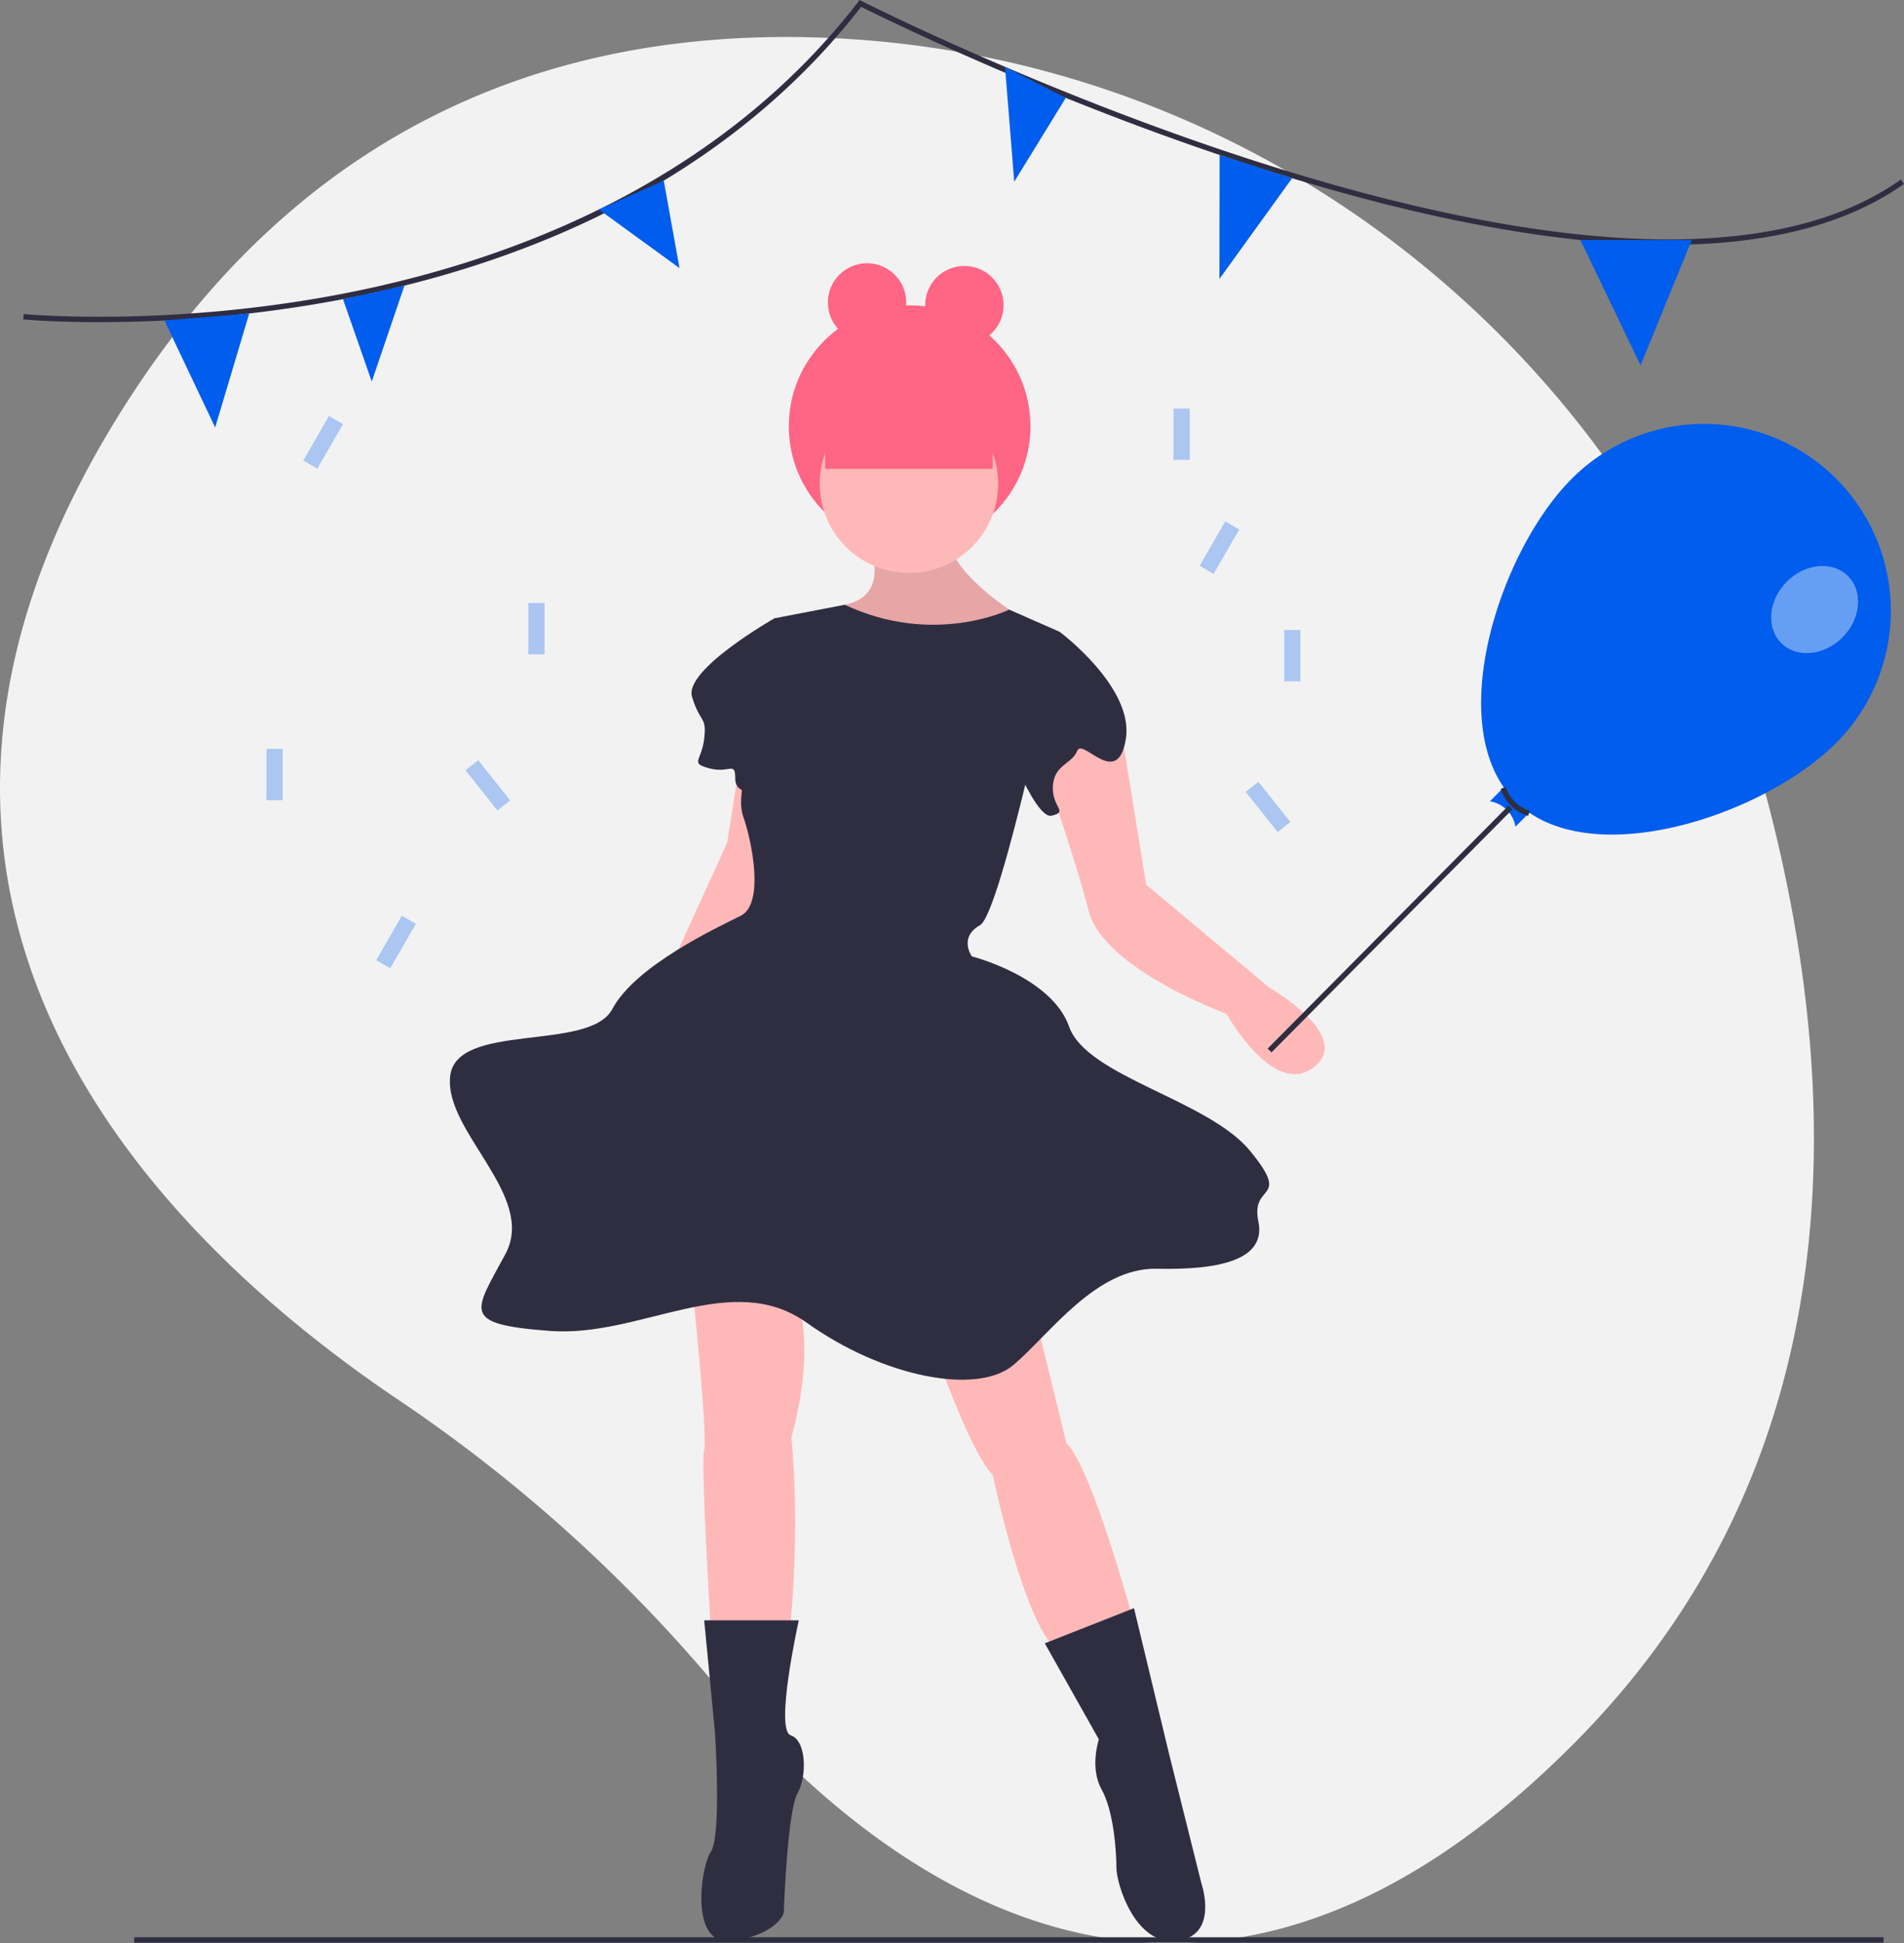 <svg xmlns="http://www.w3.org/2000/svg" id="ec0dd667-d318-4b3f-ae69-b5acae297142" width="705.281" height="719.476" data-name="Layer 1" viewBox="0 0 705.281 719.476"><rect x="0" y="0" width="705.281" height="719.476" fill="#808080" stroke="none"/><title>party</title><path fill="#f2f2f2" d="M903.085,390.69c-41.627-163.686-185.461-281.845-354.29-286.584-89.255-2.505-183.177,27.096-251.558,130.685-122.24,185.175,7.512,313.137,97.971,373.941A566.027,566.027,0,0,1,512.203,713.888c61.102,72.508,178.649,162.609,318.643,21.434C932.313,632.998,930.812,499.721,903.085,390.69Z" transform="translate(-247.359 -90.262)"/><path fill="#ffb8b8" d="M569.285,291.646s8.511,19.026-9.012,22.53,20.528,21.028,20.528,21.028l29.54-5.007,15.02-11.516S595.32,300.658,599.325,286.639,569.285,291.646,569.285,291.646Z" transform="translate(-247.359 -90.262)"/><path d="M569.285,291.646s8.511,19.026-9.012,22.53,20.528,21.028,20.528,21.028l29.54-5.007,15.02-11.516S595.32,300.658,599.325,286.639,569.285,291.646,569.285,291.646Z" opacity=".1" transform="translate(-247.359 -90.262)"/><path fill="#2f2e41" d="M284.114,209.535c-17.358,0-27.919-.988-28.15-1.011l.194-1.99c.511.05,51.892,4.849,115.4-6.998C430.104,188.615,511.235,160.905,565.27,90.918l.506-.656.739.376c.697.354,70.647,35.769,152.745,61.444,48.182,15.069,91.054,23.884,127.425,26.2,45.332,2.888,80.587-4.371,104.798-21.568l1.158,1.631c-24.598,17.472-60.299,24.85-106.096,21.933-36.533-2.328-79.567-11.174-127.907-26.293-77.715-24.308-144.561-57.322-152.29-61.191-23.974,30.842-55.115,56.118-92.568,75.128-30.152,15.305-64.44,26.606-101.91,33.591A486.293,486.293,0,0,1,284.114,209.535Z" transform="translate(-247.359 -90.262)"/><polygon fill="#005ded" points="60.902 118.658 92.312 116.075 79.702 158.267 60.902 118.658"/><polygon fill="#005ded" points="127.054 110.767 137.702 141.267 149.812 105.756 127.054 110.767"/><polygon fill="#005ded" points="221.828 77.567 251.702 99.267 245.864 66.884 221.828 77.567"/><polygon fill="#005ded" points="372.272 24.735 375.702 67.267 394.786 36.237 372.272 24.735"/><polygon fill="#005ded" points="585.415 88.861 607.702 135.267 626.671 88.861 585.415 88.861"/><polygon fill="#005ded" points="451.776 57.373 451.702 103.267 478.626 65.982 451.776 57.373"/><rect width="648" height="2" x="49.702" y="717.267" fill="#2f2e41"/><circle cx="336.945" cy="157.819" r="44.757" fill="#ff6584"/><path fill="#ffb8b8" d="M660.908,349.724l11.015,68.092L717.484,455.867s31.542,18.024,16.522,29.54S701.713,465.63,701.713,465.63s-45.561-16.522-51.069-38.051-18.964-59.344-18.964-59.344Z" transform="translate(-247.359 -90.262)"/><path fill="#ffb8b8" d="M503.196,560.508s6.509,62.084,5.007,66.59,3.004,75.602,3.004,75.602l28.538-6.509s4.256-37.3.751-73.849c0,0,10.514-34.547.501-54.574S503.196,560.508,503.196,560.508Z" transform="translate(-247.359 -90.262)"/><path fill="#ffb8b8" d="M591.565,584.29s14.52,43.058,23.532,52.07c0,0,13.268,63.836,26.786,66.339S667.417,691.184,667.417,691.184s-15.521-57.578-25.034-66.59l-11.516-47.063Z" transform="translate(-247.359 -90.262)"/><path fill="#2f2e41" d="M543.25,690.183H508.202l4.005,41.556s2.503,38.051-1.502,44.059-7.51,34.051,6.509,33.05,20.528-8.016,20.528-11.02,1.502-37.551,5.007-43.559,3.505-19.526-2.503-21.529S543.25,690.183,543.25,690.183Z" transform="translate(-247.359 -90.262)"/><path fill="#2f2e41" d="M634.372,698.694l20.027,35.548s-3.505,10.514,1.001,18.525,5.507,23.031,5.507,29.039,7.009,29.042,22.53,27.039,9.012-21.031,9.012-21.031l-12.016-48.065-13.018-54.073Z" transform="translate(-247.359 -90.262)"/><polygon fill="#ffb8b8" points="274.862 276.986 269.354 312.033 232.805 392.141 267.352 400.652 290.883 280.991 274.862 276.986"/><circle cx="336.695" cy="179.104" r="33.045" fill="#ffb8b8"/><path fill="#2f2e41" d="M639.88,324.19,621.201,315.972s-27.884,13.725-60.928-1.796l-26.035,5.007s0,43.559-4.506,47.063-10.013,18.024-7.009,26.536,8.011,32.043-1.001,36.549-39.053,18.525-47.564,34.547-58.078,4.506-60.081,25.034,32.043,44.059,20.528,65.588-17.023,26.035,16.522,28.538,67.09-23.031,95.128-3.004,63.085,27.036,76.603,15.521,30.541-36.049,53.071-35.548,40.555-3.004,37.551-17.524,12.517-7.009-3.004-26.035-60.582-27.537-67.09-46.062-36.049-26.035-36.049-26.035-5.007-7.009,3.004-11.516S639.88,324.19,639.88,324.19Z" transform="translate(-247.359 -90.262)"/><path fill="#2f2e41" d="M541.247,323.689l-7.009-4.506s-33.545,19.026-30.541,29.039,5.507,7.009,4.506,15.521-5.507,9.012,2.003,11.015,9.513-3.004,9.513,4.005,12.517,5.007,12.517,5.007Z" transform="translate(-247.359 -90.262)"/><path fill="#2f2e41" d="M633.872,326.693l6.008-2.503s27.537,20.528,24.533,39.553-16.022-.501-18.024,4.506-8.511,5.007-9.012,13.018,6.008,9.513-.501,11.015-19.526-34.046-19.526-34.046Z" transform="translate(-247.359 -90.262)"/><rect width="62.084" height="35.548" x="305.653" y="138.049" fill="#ff6584"/><circle cx="321.174" cy="111.991" r="14.52" fill="#ff6584"/><circle cx="357.217" cy="112.991" r="14.52" fill="#ff6584"/><path fill="#005ded" d="M927.706,365.147c-26.912,27.15-91.872,48.665-119.022,21.753s-6.208-92.059,20.704-119.209A69.217,69.217,0,0,1,927.706,365.147Z" transform="translate(-247.359 -90.262)"/><path fill="#005ded" d="M808.725,396.335a11.466,11.466,0,0,0-9.476-9.393l9.393-9.476,9.476,9.393Z" transform="translate(-247.359 -90.262)"/><path fill="#2f2e41" d="M813.4,392.353a15.656,15.656,0,0,1-10.182-10.014l1.9-.621a13.654,13.654,0,0,0,8.883,8.728Z" transform="translate(-247.359 -90.262)"/><rect width="126.757" height="2" x="698.879" y="433.202" fill="#2f2e41" transform="translate(-330.158 579.414) rotate(-45.237)"/><ellipse cx="919.528" cy="315.944" fill="#fff" opacity=".4" rx="17.513" ry="14.594" transform="translate(-199.554 656.324) rotate(-45.252)"/><rect width="6" height="19" x="98.702" y="277.267" fill="#005ded" opacity=".3"/><rect width="6" height="19" x="434.702" y="151.267" fill="#005ded" opacity=".3"/><rect width="6" height="19" x="195.702" y="223.267" fill="#005ded" opacity=".3"/><rect width="6" height="19" x="475.702" y="233.267" fill="#005ded" opacity=".3"/><rect width="6" height="19" x="425.062" y="371.529" fill="#005ded" opacity=".3" transform="translate(-391.509 259.237) rotate(-38.519)"/><rect width="6" height="19" x="714.062" y="379.529" fill="#005ded" opacity=".3" transform="translate(-333.605 440.96) rotate(-38.519)"/><rect width="6" height="19" x="391.062" y="429.529" fill="#005ded" opacity=".3" transform="translate(24.949 -228.474) rotate(30)"/><rect width="6" height="19" x="696.062" y="283.529" fill="#005ded" opacity=".3" transform="translate(-7.188 -400.534) rotate(30)"/><rect width="6" height="19" x="364.062" y="244.529" fill="#005ded" opacity=".3" transform="translate(-71.168 -239.759) rotate(30)"/></svg>